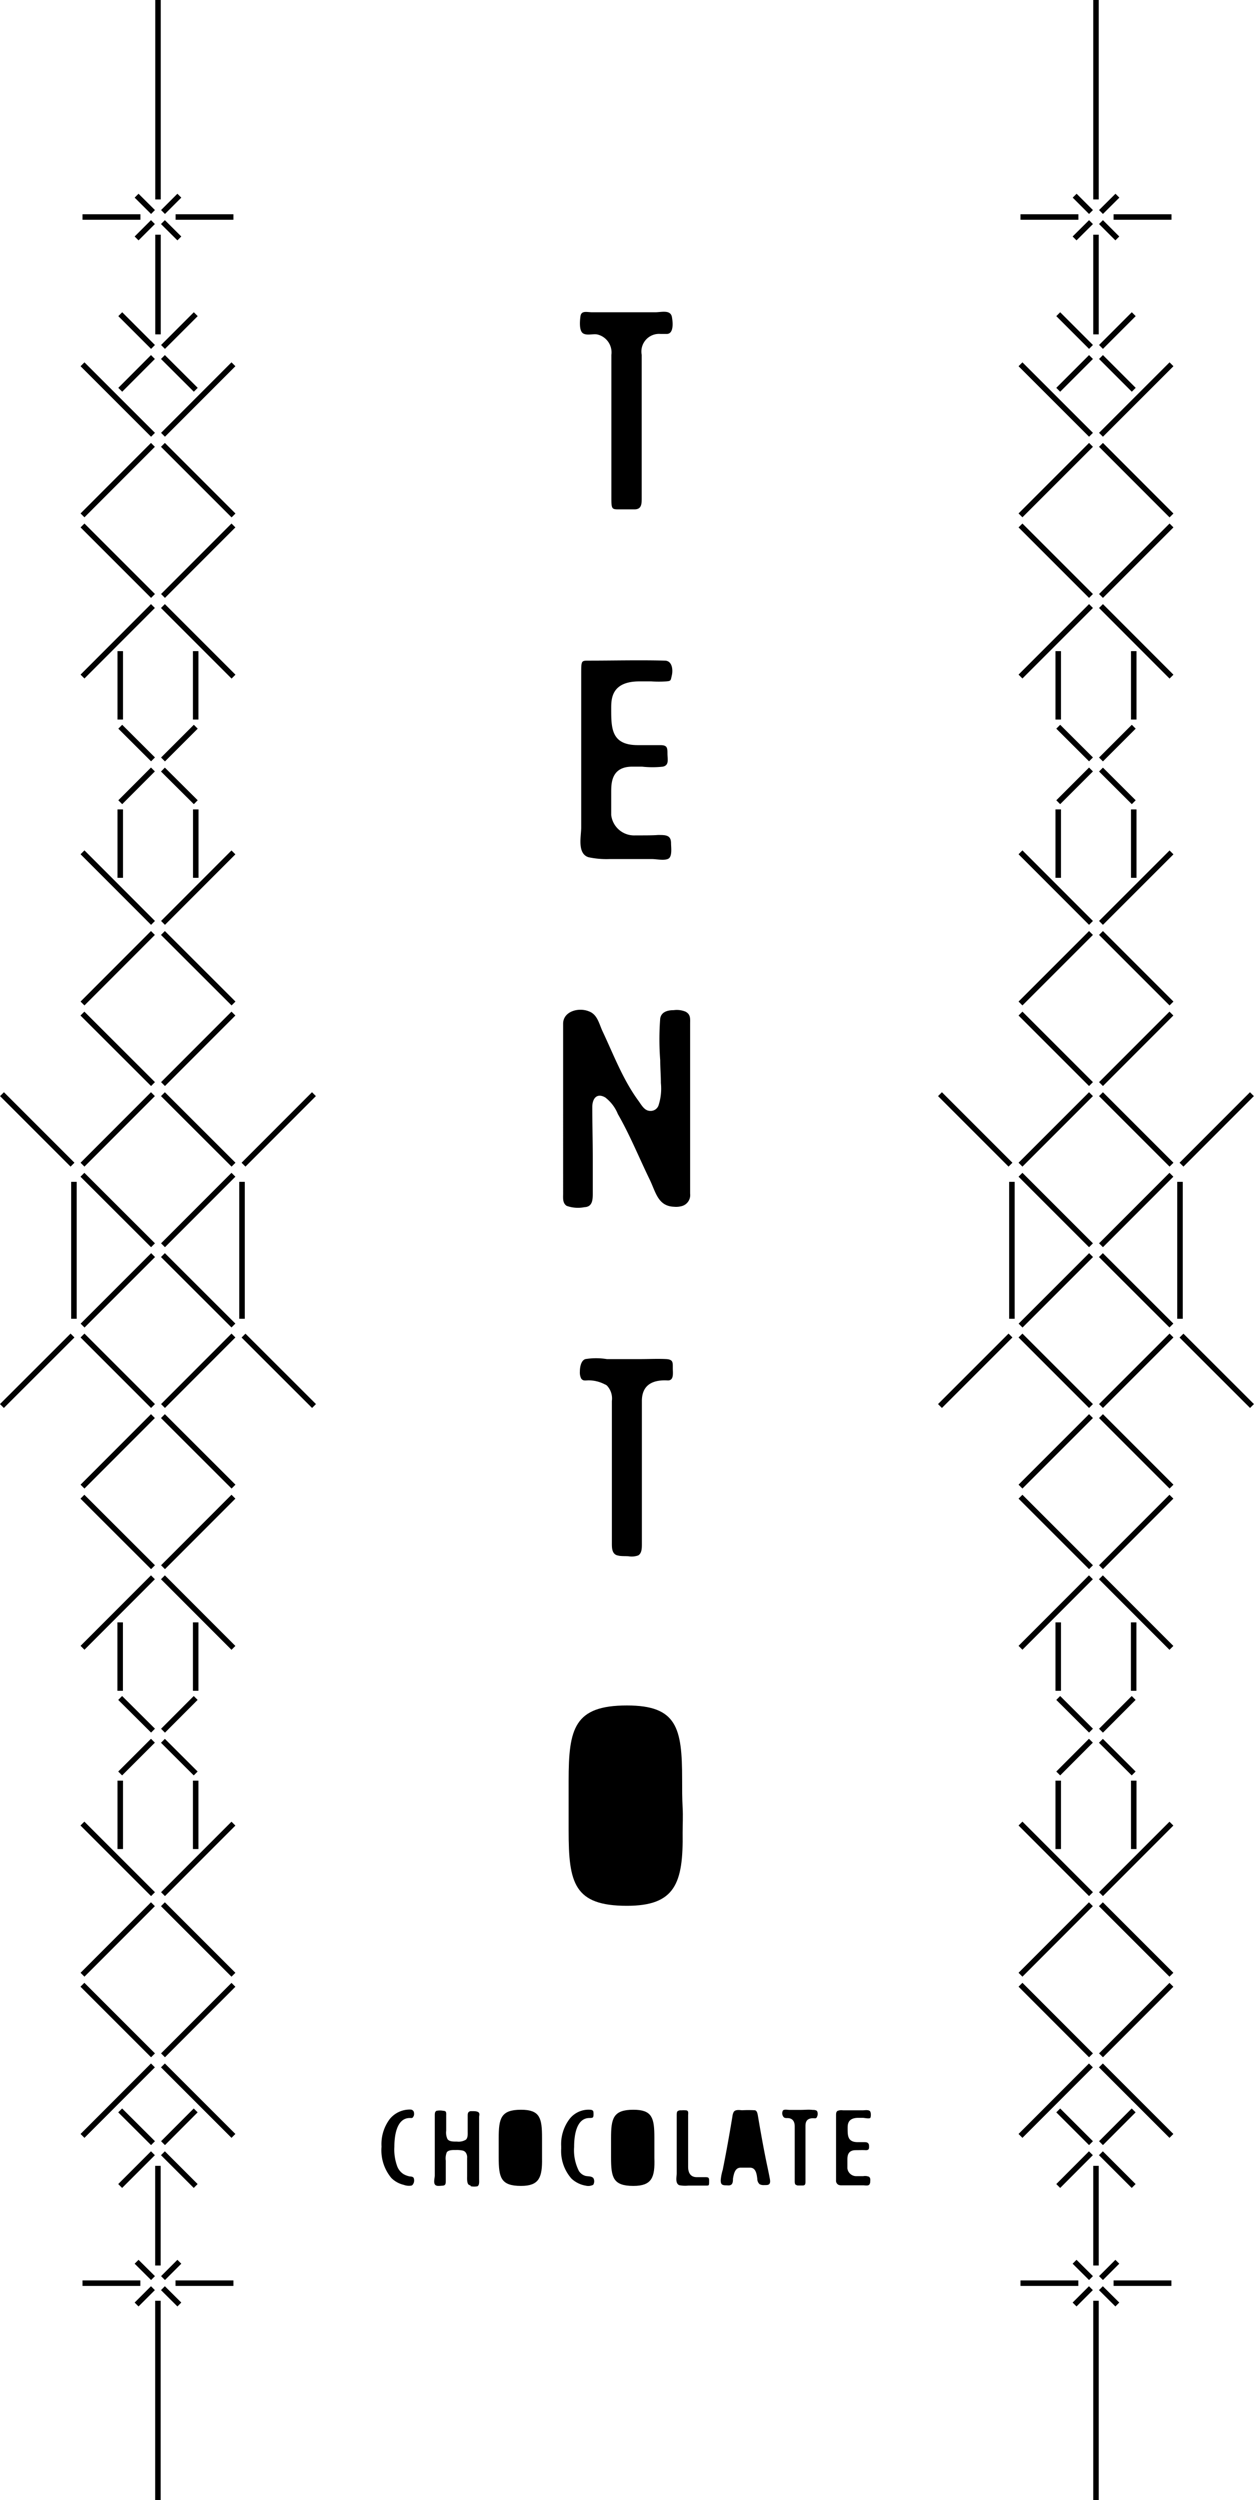 <svg xmlns="http://www.w3.org/2000/svg" width="150.47" height="300" viewBox="0 0 150.47 300"><defs><style>.cls-1{fill:none;stroke:#000;stroke-miterlimit:10;stroke-width:0.66px;}</style></defs><title>アセット 1</title><g id="レイヤー_2" data-name="レイヤー 2"><g id="design"><path d="M74.24,61.12c-.88,0-.88-.06-.88-1.62V42.58a2.21,2.21,0,0,0-1.7-2.45c-.51-.1-1.33.18-1.75-.17s-.34-1.43-.26-2c.1-.74.78-.49,1.4-.49h7.58c.73,0,1.85-.35,2,.6.11.6.24,2-.63,2-.21,0-.45,0-.73,0A2.12,2.12,0,0,0,77,42.58V59.73c0,.72,0,1.39-.87,1.39Z"/><path d="M70.62,102.86a1.26,1.26,0,0,1-.31-.14c-1-.64-.57-2.47-.57-3.42V80.89c0-1.62,0-1.62.88-1.62,3,0,6.1-.09,9.15,0,.88,0,1,1.08.85,1.74s-.1.7-.66.75a13.68,13.68,0,0,1-1.81,0l-1.42,0c-3.39,0-3.39,2.13-3.39,3.27,0,2.35,0,4.38,3.2,4.38,1.46,0,2.17,0,2.69,0,.82,0,.86.3.86,1s.23,1.4-.54,1.58a11.1,11.1,0,0,1-2.51,0l-1.16,0c-2.54,0-2.54,2-2.54,3.09v2.59s0,.08,0,.12a2.77,2.77,0,0,0,2.9,2.45c1.34,0,2.13,0,2.71-.05.94,0,1.57,0,1.57,1,0,.42.15,1.45-.24,1.79s-1.53.1-2,.1H73.1A10.3,10.3,0,0,1,70.62,102.86Z"/><path d="M81.88,144.7a2.55,2.55,0,0,1-1,.1c-1.94-.07-2.19-1.76-2.93-3.28-1.27-2.61-2.38-5.36-3.81-7.84a4.77,4.77,0,0,0-1.52-2c-1-.57-1.54.12-1.55,1.14,0,2.05.06,4.19.06,6.27l0,4.15c0,.83-.09,1.57-1,1.61a4,4,0,0,1-2.14-.16c-.5-.34-.42-.94-.42-1.45V122.84c0-1.5,1.88-2,3.11-1.48,1,.37,1.2,1.47,1.61,2.36,1.34,2.84,2.45,5.82,4.32,8.37.37.51.72,1.2,1.4,1.21a1,1,0,0,0,1-.64,6.5,6.5,0,0,0,.29-2.71c0-.92-.08-1.83-.08-2.74a32.48,32.48,0,0,1,0-5c.13-.81.91-1,1.62-1a2.72,2.72,0,0,1,1.44.19c.61.35.53.83.53,1.46v20.37A1.37,1.37,0,0,1,81.88,144.7Z"/><path d="M74.29,186.68l-.26-.06c-.65-.22-.61-1-.61-1.58V168.11a2.26,2.26,0,0,0-.61-1.87,1.25,1.25,0,0,0-.28-.15,4.17,4.17,0,0,0-1.88-.46c-.4,0-.69.11-.92-.23a1.65,1.65,0,0,1-.15-.82c0-.47.11-1.31.65-1.5a8,8,0,0,1,2.59,0h4c1.06,0,2.13-.06,3.18,0,.78.07.73.41.73,1.11,0,.54.17,1.49-.63,1.45-1.82-.1-3.08.56-3.08,2.47v17.15c0,.49,0,1.13-.45,1.38a2.32,2.32,0,0,1-1.14.1C75.08,186.71,74.66,186.74,74.29,186.68Z"/><path d="M75.23,228.68c-6.35,0-7-2.73-7-9,0-.49,0-1,0-1.46s0-1,0-1.58,0-1.06,0-1.58,0-1,0-1.42c0-6.24.67-9,7-9,6,0,6.62,2.69,6.62,8.84,0,1.16,0,2.31.06,3.41s0,2,0,3C82,226,81,228.68,75.23,228.68Z"/><path d="M49.49,262.18l-.11.07a1.79,1.79,0,0,1-.94-.09,3.1,3.1,0,0,1-1.48-.82,5.19,5.19,0,0,1-1.18-3.76,5,5,0,0,1,1-3.33,3.09,3.09,0,0,1,2.51-1.12.42.42,0,0,1,.39.42.63.63,0,0,1-.08.43c-.13.21-.18.16-.42.16-1.61,0-1.86,2.17-1.86,3.47a5.8,5.8,0,0,0,.36,2.37,1.89,1.89,0,0,0,.75.9,2.51,2.51,0,0,0,.63.25c.18.05.44,0,.57.19A.82.82,0,0,1,49.49,262.18Z"/><path d="M56.43,262.21c-.44,0-.38-.78-.38-1.1,0-.72,0-1.44,0-2.15a1,1,0,0,0-.12-.6.62.62,0,0,0-.41-.31,3.26,3.26,0,0,0-.76-.07h-.15c-.3,0-.82,0-1,.28a1.94,1.94,0,0,0-.12,1v2.38c0,.34,0,.6-.38.62s-.78.11-.94-.17,0-.77,0-1.05v-7.17c0-.26,0-.47.2-.59a2.16,2.16,0,0,1,.84,0c.39,0,.33.29.33.61v1.77a1.82,1.82,0,0,0,.15,1c.21.34.78.31,1.14.31a1.68,1.68,0,0,0,1.08-.23c.25-.24.21-.71.21-1v-1.81c0-.3,0-.53.33-.61.1,0,.24,0,.34,0s.5,0,.65.16.05.38.05.53,0,.5,0,.75v3.18c0,.78,0,1.56,0,2.34,0,.4,0,.79,0,1.19,0,.24.06.71-.19.86a2,2,0,0,1-.81,0Z"/><path d="M62.52,262.29c-2.43,0-2.68-1-2.68-3.41,0-.19,0-.38,0-.56s0-.4,0-.6,0-.41,0-.6,0-.37,0-.55c0-2.38.25-3.42,2.68-3.42,2.28,0,2.52,1,2.52,3.37,0,.44,0,.88,0,1.3s0,.77,0,1.13C65.08,261.26,64.71,262.29,62.52,262.29Z"/><path d="M71.08,262.2a1.26,1.26,0,0,1-.79.06,3.3,3.3,0,0,1-1.72-.85,5,5,0,0,1-1.23-3.63,1.41,1.41,0,0,1,0-.2,5,5,0,0,1,1-3.32,2.89,2.89,0,0,1,2.6-1.1c.28.08.27.2.28.48,0,.46-.05.5-.48.5-1.61,0-1.85,2.17-1.85,3.47a5.49,5.49,0,0,0,.57,2.88,1.37,1.37,0,0,0,.77.59c.28.09.83,0,1,.33a.79.79,0,0,1-.06.76Z"/><path d="M76,262.29c-2.43,0-2.68-1-2.68-3.41,0-.19,0-.38,0-.56v-1.2c0-.19,0-.37,0-.55,0-2.38.25-3.42,2.68-3.42,2.28,0,2.52,1,2.52,3.37,0,.44,0,.88,0,1.3s0,.77,0,1.13C78.6,261.26,78.23,262.29,76,262.29Z"/><path d="M81.49,262.2l0,0c-.5-.26-.29-1-.29-1.45v-6.89c0-.16,0-.38.07-.5a.52.52,0,0,1,.33-.14h.21a2.06,2.06,0,0,1,.43,0,.36.36,0,0,1,.25.06c.14.13.08.39.08.56v6.09c0,.32,0,1.28,1,1.31l1,0c.36,0,.52,0,.52.39,0,.62,0,.62-.34.62H82.6A3.75,3.75,0,0,1,81.49,262.2Z"/><path d="M91.14,262.08a.87.87,0,0,1-.27-.64c-.07-.57-.17-1.34-.87-1.34H88.87c-.69,0-.82.77-.92,1.32,0,.21,0,.54-.18.7s-.43.1-.65.1c-.47,0-.64-.11-.64-.61a5.91,5.91,0,0,1,.24-1.24c.22-1.1.59-2.95,1.17-6.45a1.32,1.32,0,0,1,.16-.52c.21-.31.75-.2,1-.19a14.56,14.56,0,0,1,1.48,0c.32,0,.37.44.42.7.52,3.09.9,5,1.16,6.2.08.4.17.8.24,1.2a2.57,2.57,0,0,1,.06.4c0,.5-.3.48-.71.48A1,1,0,0,1,91.14,262.08Z"/><path d="M95.7,262.21c-.35,0-.34-.27-.34-.61v-6.45c0-.63-.29-1-.88-1-.25,0-.41,0-.53-.24a.67.67,0,0,1,0-.67c.15-.17.58-.07.78-.07h1.34c.48,0,.95-.06,1.43,0,.16,0,.44,0,.55.16a.77.77,0,0,1,0,.63c-.1.29-.24.21-.51.21-.89,0-.89.66-.89,1v6.55c0,.3,0,.52-.34.52h-.7Z"/><path d="M100.66,262.18a.55.55,0,0,1-.34-.58v-7.77c0-.21,0-.41.17-.54a1.24,1.24,0,0,1,.66-.07h2.36c.27,0,.8-.12.93.18a1.18,1.18,0,0,1,0,.72c-.14.15-.71,0-.92,0H103c-1.29,0-1.29.81-1.29,1.25,0,.9,0,1.67,1.22,1.67l.84,0c.33,0,.5.13.51.45s0,.53-.42.51-.79,0-1.18,0c-1,0-1,.77-1,1.18v1a1.07,1.07,0,0,0,1.11.94h.79a1.23,1.23,0,0,1,.69.07.41.41,0,0,1,.15.25.94.94,0,0,1,0,.29.65.65,0,0,1-.1.39c-.14.19-.52.1-.73.1h-2.67A1.1,1.1,0,0,1,100.66,262.18Z"/><line class="cls-1" x1="121.42" y1="158.24" x2="121.42" y2="141.81"/><line class="cls-1" x1="122.45" y1="160.25" x2="130.91" y2="168.71"/><line class="cls-1" x1="122.45" y1="178.38" x2="130.91" y2="169.92"/><line class="cls-1" x1="140.57" y1="178.38" x2="132.11" y2="169.92"/><line class="cls-1" x1="140.57" y1="160.25" x2="132.11" y2="168.71"/><line class="cls-1" x1="132.11" y1="111.95" x2="140.57" y2="120.41"/><line class="cls-1" x1="132.11" y1="130.08" x2="140.56" y2="121.62"/><line class="cls-1" x1="130.91" y1="130.08" x2="122.45" y2="121.62"/><line class="cls-1" x1="130.91" y1="111.95" x2="122.45" y2="120.41"/><line class="cls-1" x1="122.45" y1="102.27" x2="130.91" y2="110.74"/><line class="cls-1" x1="140.57" y1="102.28" x2="132.11" y2="110.74"/><line class="cls-1" x1="122.45" y1="139.75" x2="130.91" y2="131.29"/><line class="cls-1" x1="140.57" y1="139.75" x2="132.11" y2="131.29"/><line class="cls-1" x1="112.79" y1="131.29" x2="121.25" y2="139.75"/><line class="cls-1" x1="130.91" y1="149.42" x2="122.45" y2="140.96"/><line class="cls-1" x1="141.59" y1="158.24" x2="141.59" y2="141.81"/><line class="cls-1" x1="132.11" y1="149.42" x2="140.56" y2="140.96"/><line class="cls-1" x1="150.22" y1="131.29" x2="141.77" y2="139.75"/><line class="cls-1" x1="112.79" y1="168.71" x2="121.25" y2="160.25"/><line class="cls-1" x1="130.92" y1="150.6" x2="122.46" y2="159.06"/><line class="cls-1" x1="150.23" y1="168.71" x2="141.77" y2="160.26"/><line class="cls-1" x1="132.1" y1="150.6" x2="140.56" y2="159.05"/><line class="cls-1" x1="136.04" y1="78.13" x2="136.04" y2="86.34"/><line class="cls-1" x1="126.98" y1="86.34" x2="126.98" y2="78.13"/><line class="cls-1" x1="122.45" y1="63.05" x2="130.91" y2="71.51"/><line class="cls-1" x1="122.45" y1="81.18" x2="130.91" y2="72.72"/><line class="cls-1" x1="140.57" y1="81.19" x2="132.11" y2="72.72"/><line class="cls-1" x1="140.57" y1="63.05" x2="132.11" y2="71.51"/><line class="cls-1" x1="126.98" y1="105.33" x2="126.98" y2="97.12"/><line class="cls-1" x1="136.04" y1="97.12" x2="136.04" y2="105.33"/><line class="cls-1" x1="136.04" y1="96.26" x2="132.11" y2="92.34"/><line class="cls-1" x1="136.04" y1="87.2" x2="132.11" y2="91.13"/><line class="cls-1" x1="126.98" y1="87.2" x2="130.91" y2="91.12"/><line class="cls-1" x1="126.98" y1="96.26" x2="130.91" y2="92.33"/><line class="cls-1" x1="122.45" y1="43.71" x2="130.91" y2="52.17"/><line class="cls-1" x1="122.45" y1="61.84" x2="130.91" y2="53.38"/><line class="cls-1" x1="140.57" y1="61.85" x2="132.11" y2="53.38"/><line class="cls-1" x1="140.57" y1="43.71" x2="132.11" y2="52.17"/><line class="cls-1" x1="136.04" y1="46.77" x2="132.11" y2="42.84"/><line class="cls-1" x1="136.04" y1="37.7" x2="132.11" y2="41.63"/><line class="cls-1" x1="126.98" y1="37.7" x2="130.91" y2="41.63"/><line class="cls-1" x1="126.98" y1="46.77" x2="130.91" y2="42.84"/><line class="cls-1" x1="131.51" y1="28.16" x2="131.51" y2="40.12"/><line class="cls-1" x1="128.95" y1="23.48" x2="130.91" y2="25.44"/><line class="cls-1" x1="128.94" y1="28.61" x2="130.91" y2="26.65"/><line class="cls-1" x1="134.07" y1="28.61" x2="132.11" y2="26.65"/><line class="cls-1" x1="134.08" y1="23.48" x2="132.11" y2="25.44"/><line class="cls-1" x1="131.51" y1="23.93" x2="131.51"/><line class="cls-1" x1="129.4" y1="26.04" x2="122.45" y2="26.04"/><line class="cls-1" x1="133.62" y1="26.04" x2="140.57" y2="26.04"/><line class="cls-1" x1="130.91" y1="188.05" x2="122.45" y2="179.59"/><line class="cls-1" x1="132.11" y1="188.05" x2="140.56" y2="179.59"/><line class="cls-1" x1="140.56" y1="197.73" x2="132.1" y2="189.26"/><line class="cls-1" x1="122.45" y1="197.72" x2="130.9" y2="189.26"/><line class="cls-1" x1="126.98" y1="221.87" x2="126.98" y2="213.66"/><line class="cls-1" x1="136.04" y1="213.66" x2="136.04" y2="221.87"/><line class="cls-1" x1="140.56" y1="236.95" x2="132.1" y2="228.49"/><line class="cls-1" x1="140.56" y1="218.82" x2="132.11" y2="227.28"/><line class="cls-1" x1="122.45" y1="218.81" x2="130.91" y2="227.28"/><line class="cls-1" x1="122.45" y1="236.95" x2="130.9" y2="228.49"/><line class="cls-1" x1="136.03" y1="194.67" x2="136.03" y2="202.88"/><line class="cls-1" x1="126.98" y1="202.88" x2="126.98" y2="194.67"/><line class="cls-1" x1="126.98" y1="203.74" x2="130.91" y2="207.66"/><line class="cls-1" x1="126.98" y1="212.8" x2="130.9" y2="208.87"/><line class="cls-1" x1="136.03" y1="212.8" x2="132.1" y2="208.88"/><line class="cls-1" x1="136.03" y1="203.74" x2="132.11" y2="207.67"/><line class="cls-1" x1="140.56" y1="256.29" x2="132.1" y2="247.83"/><line class="cls-1" x1="140.56" y1="238.16" x2="132.11" y2="246.62"/><line class="cls-1" x1="122.45" y1="238.15" x2="130.91" y2="246.62"/><line class="cls-1" x1="122.45" y1="256.29" x2="130.9" y2="247.83"/><line class="cls-1" x1="126.98" y1="253.23" x2="130.91" y2="257.16"/><line class="cls-1" x1="126.98" y1="262.3" x2="130.9" y2="258.37"/><line class="cls-1" x1="136.03" y1="262.3" x2="132.1" y2="258.37"/><line class="cls-1" x1="136.03" y1="253.23" x2="132.11" y2="257.16"/><line class="cls-1" x1="131.51" y1="271.84" x2="131.51" y2="259.88"/><line class="cls-1" x1="134.07" y1="276.52" x2="132.1" y2="274.56"/><line class="cls-1" x1="134.07" y1="271.39" x2="132.11" y2="273.35"/><line class="cls-1" x1="128.94" y1="271.39" x2="130.91" y2="273.35"/><line class="cls-1" x1="128.94" y1="276.52" x2="130.9" y2="274.56"/><line class="cls-1" x1="131.51" y1="276.07" x2="131.51" y2="300"/><line class="cls-1" x1="133.62" y1="273.96" x2="140.56" y2="273.96"/><line class="cls-1" x1="129.39" y1="273.96" x2="122.45" y2="273.96"/><line class="cls-1" x1="8.87" y1="158.24" x2="8.87" y2="141.81"/><line class="cls-1" x1="9.9" y1="160.25" x2="18.36" y2="168.71"/><line class="cls-1" x1="9.9" y1="178.38" x2="18.35" y2="169.92"/><line class="cls-1" x1="28.02" y1="178.38" x2="19.55" y2="169.92"/><line class="cls-1" x1="28.01" y1="160.25" x2="19.56" y2="168.71"/><line class="cls-1" x1="19.55" y1="111.95" x2="28.02" y2="120.41"/><line class="cls-1" x1="19.56" y1="130.08" x2="28.01" y2="121.62"/><line class="cls-1" x1="18.36" y1="130.08" x2="9.89" y2="121.62"/><line class="cls-1" x1="18.35" y1="111.95" x2="9.9" y2="120.41"/><line class="cls-1" x1="9.9" y1="102.27" x2="18.36" y2="110.74"/><line class="cls-1" x1="28.01" y1="102.28" x2="19.56" y2="110.74"/><line class="cls-1" x1="9.9" y1="139.75" x2="18.35" y2="131.29"/><line class="cls-1" x1="28.02" y1="139.75" x2="19.55" y2="131.29"/><line class="cls-1" x1="0.24" y1="131.29" x2="8.7" y2="139.75"/><line class="cls-1" x1="18.36" y1="149.42" x2="9.89" y2="140.96"/><line class="cls-1" x1="29.04" y1="158.24" x2="29.04" y2="141.81"/><line class="cls-1" x1="19.56" y1="149.42" x2="28.01" y2="140.96"/><line class="cls-1" x1="37.67" y1="131.29" x2="29.22" y2="139.75"/><line class="cls-1" x1="0.23" y1="168.71" x2="8.7" y2="160.25"/><line class="cls-1" x1="18.37" y1="150.6" x2="9.91" y2="159.06"/><line class="cls-1" x1="37.68" y1="168.71" x2="29.22" y2="160.26"/><line class="cls-1" x1="19.55" y1="150.6" x2="28.01" y2="159.05"/><line class="cls-1" x1="23.48" y1="78.13" x2="23.48" y2="86.34"/><line class="cls-1" x1="14.43" y1="86.34" x2="14.43" y2="78.13"/><line class="cls-1" x1="9.9" y1="63.05" x2="18.36" y2="71.51"/><line class="cls-1" x1="9.9" y1="81.18" x2="18.35" y2="72.72"/><line class="cls-1" x1="28.02" y1="81.19" x2="19.55" y2="72.72"/><line class="cls-1" x1="28.01" y1="63.05" x2="19.56" y2="71.51"/><line class="cls-1" x1="14.43" y1="105.33" x2="14.43" y2="97.12"/><line class="cls-1" x1="23.49" y1="97.12" x2="23.49" y2="105.33"/><line class="cls-1" x1="23.49" y1="96.26" x2="19.55" y2="92.34"/><line class="cls-1" x1="23.49" y1="87.2" x2="19.56" y2="91.13"/><line class="cls-1" x1="14.43" y1="87.2" x2="18.36" y2="91.12"/><line class="cls-1" x1="14.43" y1="96.26" x2="18.35" y2="92.33"/><line class="cls-1" x1="9.9" y1="43.71" x2="18.36" y2="52.17"/><line class="cls-1" x1="9.9" y1="61.84" x2="18.35" y2="53.38"/><line class="cls-1" x1="28.02" y1="61.85" x2="19.55" y2="53.38"/><line class="cls-1" x1="28.01" y1="43.71" x2="19.56" y2="52.17"/><line class="cls-1" x1="23.49" y1="46.77" x2="19.55" y2="42.84"/><line class="cls-1" x1="23.49" y1="37.7" x2="19.56" y2="41.63"/><line class="cls-1" x1="14.43" y1="37.7" x2="18.36" y2="41.63"/><line class="cls-1" x1="14.43" y1="46.77" x2="18.35" y2="42.84"/><line class="cls-1" x1="18.96" y1="28.16" x2="18.96" y2="40.12"/><line class="cls-1" x1="16.39" y1="23.48" x2="18.36" y2="25.44"/><line class="cls-1" x1="16.39" y1="28.61" x2="18.35" y2="26.65"/><line class="cls-1" x1="21.52" y1="28.61" x2="19.55" y2="26.65"/><line class="cls-1" x1="21.52" y1="23.48" x2="19.56" y2="25.44"/><line class="cls-1" x1="18.96" y1="23.93" x2="18.96"/><line class="cls-1" x1="16.85" y1="26.04" x2="9.9" y2="26.04"/><line class="cls-1" x1="21.07" y1="26.04" x2="28.01" y2="26.04"/><line class="cls-1" x1="18.36" y1="188.05" x2="9.89" y2="179.59"/><line class="cls-1" x1="19.56" y1="188.05" x2="28.01" y2="179.59"/><line class="cls-1" x1="28.01" y1="197.73" x2="19.55" y2="189.26"/><line class="cls-1" x1="9.9" y1="197.72" x2="18.35" y2="189.26"/><line class="cls-1" x1="14.43" y1="221.87" x2="14.43" y2="213.66"/><line class="cls-1" x1="23.48" y1="213.66" x2="23.48" y2="221.87"/><line class="cls-1" x1="28.01" y1="236.95" x2="19.55" y2="228.49"/><line class="cls-1" x1="28.01" y1="218.82" x2="19.56" y2="227.28"/><line class="cls-1" x1="9.89" y1="218.81" x2="18.36" y2="227.28"/><line class="cls-1" x1="9.9" y1="236.95" x2="18.35" y2="228.49"/><line class="cls-1" x1="23.48" y1="194.67" x2="23.48" y2="202.88"/><line class="cls-1" x1="14.42" y1="202.88" x2="14.42" y2="194.67"/><line class="cls-1" x1="14.42" y1="203.74" x2="18.36" y2="207.66"/><line class="cls-1" x1="14.42" y1="212.8" x2="18.35" y2="208.87"/><line class="cls-1" x1="23.48" y1="212.8" x2="19.55" y2="208.88"/><line class="cls-1" x1="23.48" y1="203.74" x2="19.56" y2="207.67"/><line class="cls-1" x1="28.01" y1="256.29" x2="19.55" y2="247.83"/><line class="cls-1" x1="28.01" y1="238.16" x2="19.56" y2="246.62"/><line class="cls-1" x1="9.89" y1="238.15" x2="18.36" y2="246.62"/><line class="cls-1" x1="9.9" y1="256.29" x2="18.35" y2="247.83"/><line class="cls-1" x1="14.42" y1="253.23" x2="18.36" y2="257.16"/><line class="cls-1" x1="14.42" y1="262.3" x2="18.35" y2="258.37"/><line class="cls-1" x1="23.48" y1="262.3" x2="19.55" y2="258.37"/><line class="cls-1" x1="23.48" y1="253.23" x2="19.56" y2="257.16"/><line class="cls-1" x1="18.95" y1="271.84" x2="18.95" y2="259.88"/><line class="cls-1" x1="21.52" y1="276.52" x2="19.55" y2="274.56"/><line class="cls-1" x1="21.52" y1="271.39" x2="19.56" y2="273.35"/><line class="cls-1" x1="16.39" y1="271.39" x2="18.36" y2="273.35"/><line class="cls-1" x1="16.39" y1="276.52" x2="18.35" y2="274.56"/><line class="cls-1" x1="18.95" y1="276.07" x2="18.95" y2="300"/><line class="cls-1" x1="21.06" y1="273.96" x2="28.01" y2="273.96"/><line class="cls-1" x1="16.84" y1="273.96" x2="9.9" y2="273.96"/></g></g></svg>